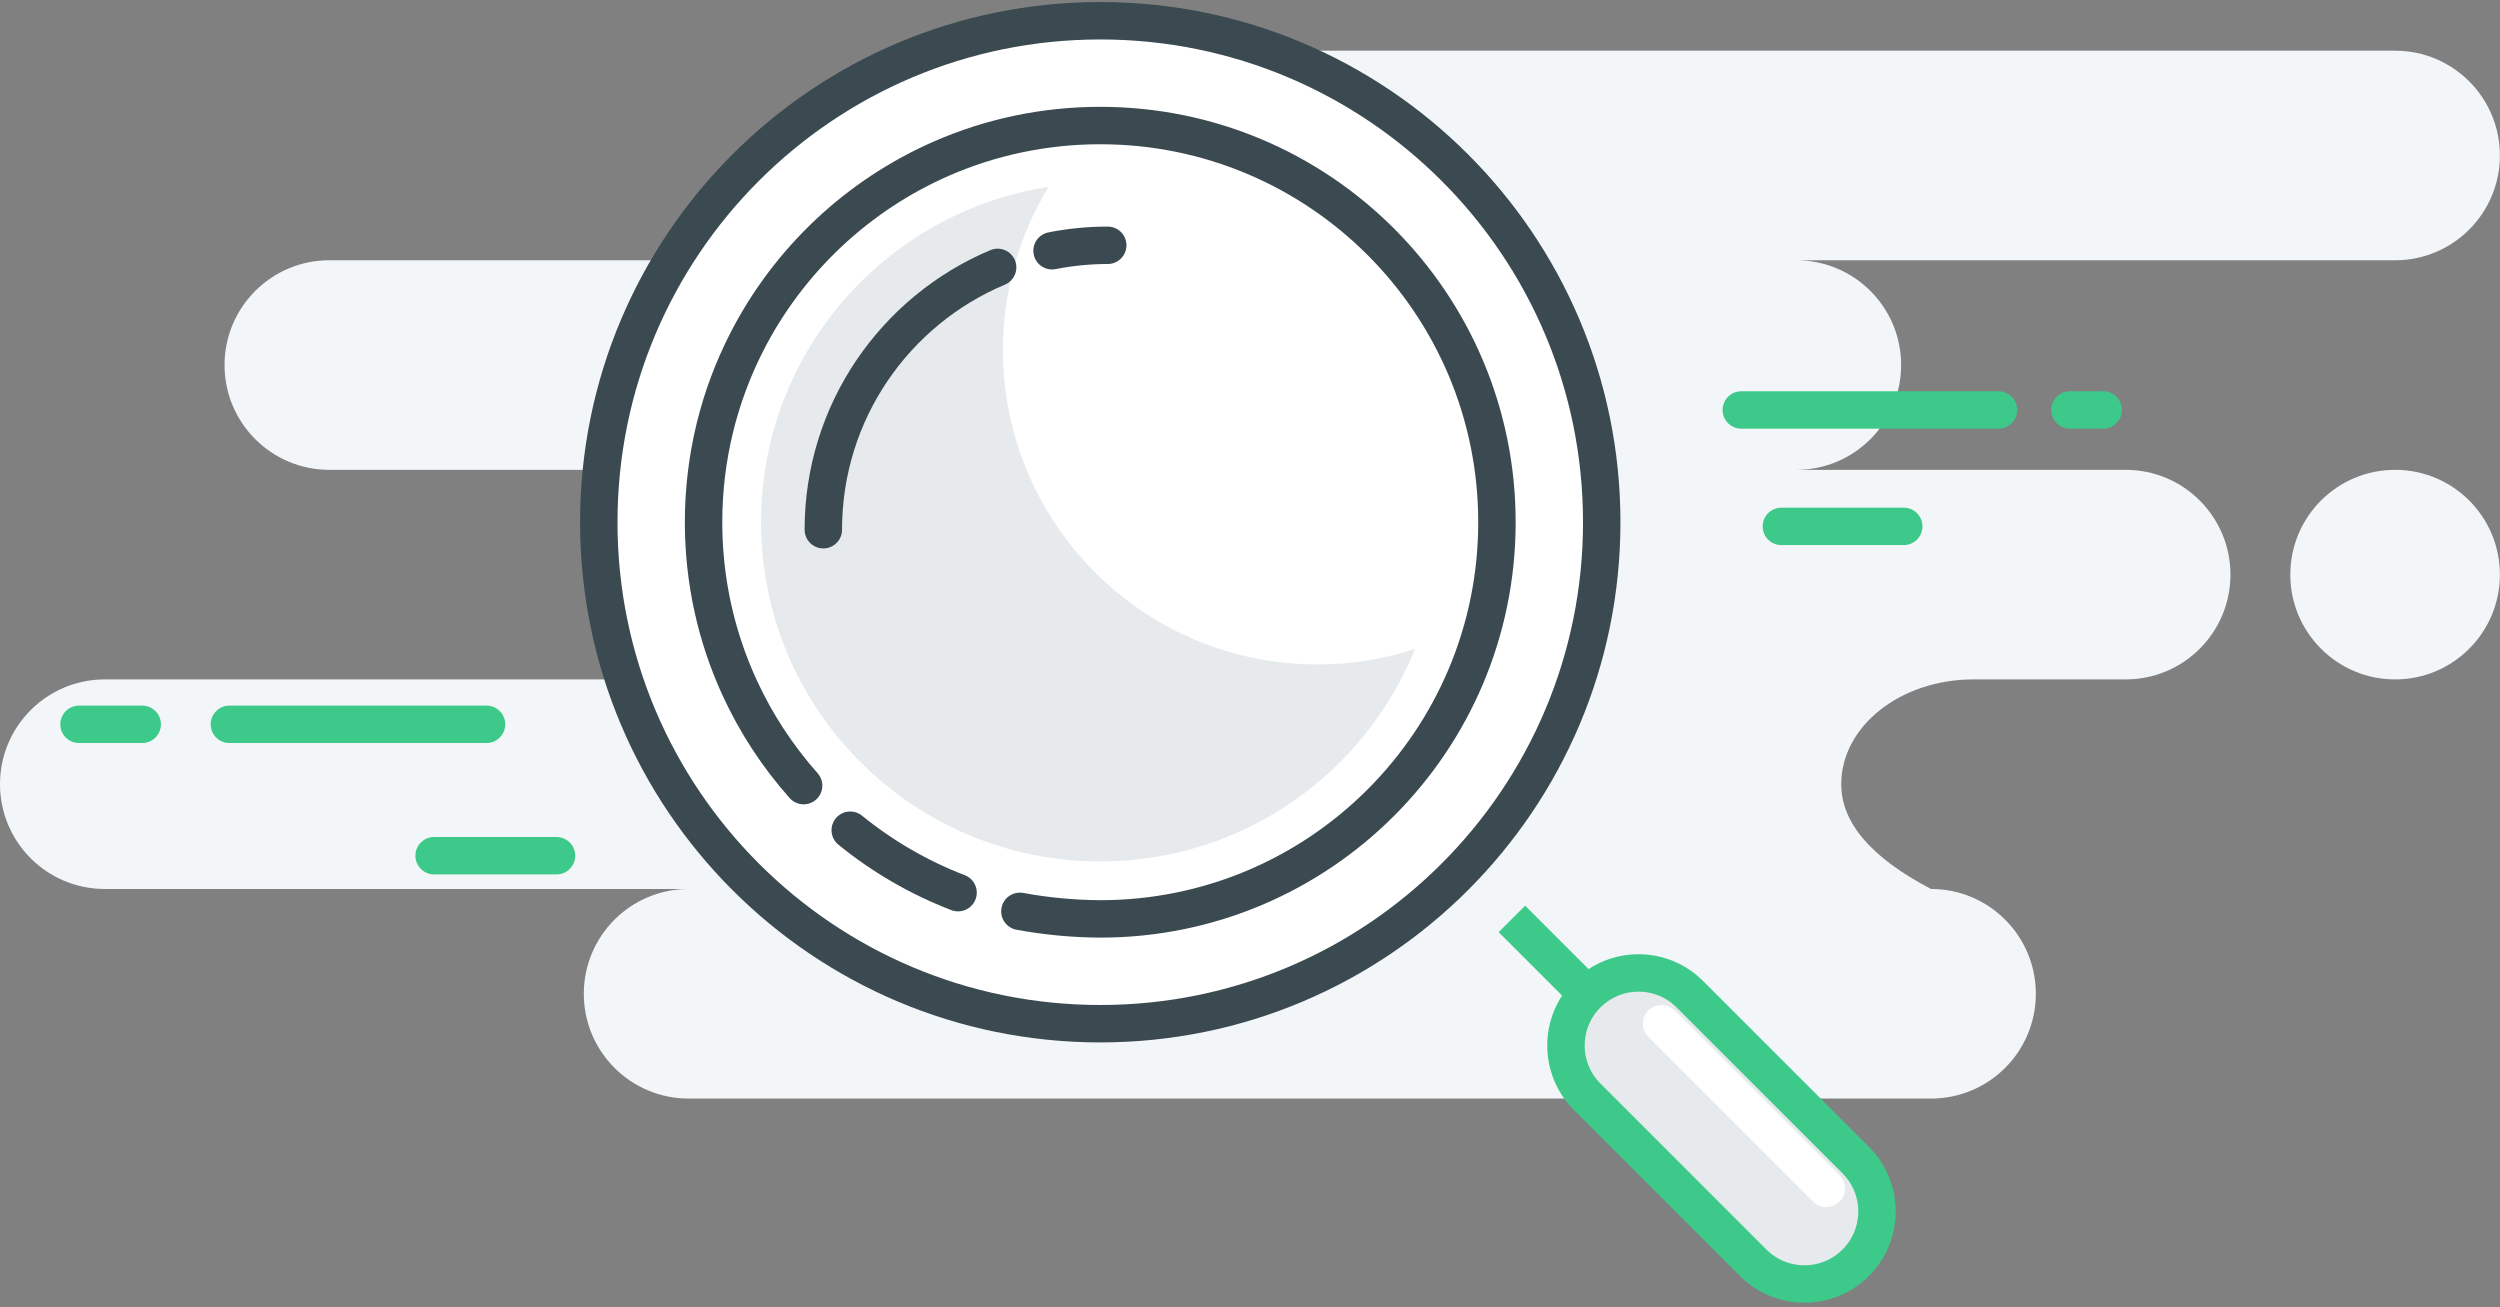 <svg width="241" height="126" viewBox="0 0 241 126" fill="none" xmlns="http://www.w3.org/2000/svg">
<rect x="0" y="0" width="241" height="126" fill="#808080" stroke="none"/>
<path fill-rule="evenodd" clip-rule="evenodd" d="M230.889 4.887C236.468 4.887 240.99 9.409 240.99 14.988C240.99 20.567 236.468 25.09 230.889 25.09H173.167C178.745 25.09 183.268 29.612 183.268 35.191C183.268 40.77 178.745 45.292 173.167 45.292H204.914C210.493 45.292 215.015 49.815 215.015 55.394C215.015 60.972 210.493 65.495 204.914 65.495H190.232C183.198 65.495 177.496 70.017 177.496 75.596C177.496 79.316 180.382 82.683 186.154 85.698C191.733 85.698 196.255 90.22 196.255 95.799C196.255 101.378 191.733 105.901 186.154 105.901H66.38C60.802 105.901 56.279 101.378 56.279 95.799C56.279 90.22 60.802 85.698 66.38 85.698H10.101C4.523 85.698 0 81.175 0 75.596C0 70.017 4.523 65.495 10.101 65.495H67.824C73.402 65.495 77.925 60.972 77.925 55.394C77.925 49.815 73.402 45.292 67.824 45.292H31.747C26.168 45.292 21.646 40.77 21.646 35.191C21.646 29.612 26.168 25.09 31.747 25.09H89.469C83.891 25.09 79.368 20.567 79.368 14.988C79.368 9.409 83.891 4.887 89.469 4.887H230.889ZM230.889 45.292C236.468 45.292 240.99 49.815 240.99 55.394C240.99 60.972 236.468 65.495 230.889 65.495C225.31 65.495 220.787 60.972 220.787 55.394C220.787 49.815 225.31 45.292 230.889 45.292Z" fill="#F2F6F8"/>
<path d="M106.065 98.685C132.764 98.685 154.407 77.041 154.407 50.342C154.407 23.644 132.764 2 106.065 2C79.366 2 57.723 23.644 57.723 50.342C57.723 77.041 79.366 98.685 106.065 98.685Z" fill="white" stroke="#3B4A51" stroke-width="3.608"/>
<path fill-rule="evenodd" clip-rule="evenodd" d="M98.318 87.853C100.856 88.322 103.438 88.565 106.064 88.583C127.184 88.583 144.305 71.462 144.305 50.343C144.305 29.223 127.184 12.102 106.064 12.102C100.639 12.102 95.477 13.232 90.802 15.268C82.678 18.809 76.022 25.089 72.002 32.942C69.331 38.162 67.823 44.076 67.823 50.343C67.823 56.028 69.064 61.424 71.289 66.274C72.878 69.736 74.969 72.921 77.469 75.734" fill="white"/>
<path d="M98.318 87.853C100.856 88.322 103.438 88.565 106.064 88.583C127.184 88.583 144.305 71.462 144.305 50.343C144.305 29.223 127.184 12.102 106.064 12.102C100.639 12.102 95.477 13.232 90.802 15.268C82.678 18.809 76.022 25.089 72.002 32.942C69.331 38.162 67.823 44.076 67.823 50.343C67.823 56.028 69.064 61.424 71.289 66.274C72.878 69.736 74.969 72.921 77.469 75.734" stroke="#3B4A51" stroke-width="3.608" stroke-linecap="round"/>
<path d="M81.962 80.031C85.062 82.551 88.564 84.595 92.357 86.052" stroke="#3B4A51" stroke-width="3.608" stroke-linecap="round"/>
<path d="M145.748 88.584L154.406 97.242" stroke="#3DC98A" stroke-width="3.608"/>
<path fill-rule="evenodd" clip-rule="evenodd" d="M153.008 95.842C150.276 98.573 150.276 103.001 153.008 105.732L169.004 121.729C171.736 124.46 176.164 124.46 178.895 121.729C181.626 118.998 181.626 114.57 178.895 111.838L162.898 95.842C160.167 93.11 155.739 93.11 153.008 95.842Z" fill="#E6EAEC" stroke="#3DC98A" stroke-width="3.608"/>
<path d="M160.179 98.686L176.052 114.559" stroke="white" stroke-width="3.608" stroke-linecap="round"/>
<path fill-rule="evenodd" clip-rule="evenodd" d="M96.685 33.747C96.685 50.484 110.252 64.052 126.989 64.052C130.277 64.052 133.442 63.528 136.406 62.559C131.568 74.567 119.806 83.043 106.065 83.043C88.005 83.043 73.364 68.402 73.364 50.343C73.364 33.978 85.385 20.421 101.079 18.02C98.291 22.606 96.685 27.989 96.685 33.747Z" fill="#E6EAEC"/>
<path d="M106.786 23.646C104.948 23.646 103.153 23.828 101.417 24.172M96.172 25.776C86.301 29.925 79.368 39.685 79.368 51.065" stroke="#3B4A51" stroke-width="3.608" stroke-linecap="round"/>
<path d="M183.522 50.743H171.724M192.648 39.52H167.862M202.75 39.52H199.545" stroke="#3DC98A" stroke-width="3.608" stroke-linecap="round" stroke-linejoin="round"/>
<path d="M53.646 82.491H41.848M46.899 69.824H22.113M13.708 69.824H7.617" stroke="#3DC98A" stroke-width="3.608" stroke-linecap="round" stroke-linejoin="round"/>
</svg>
